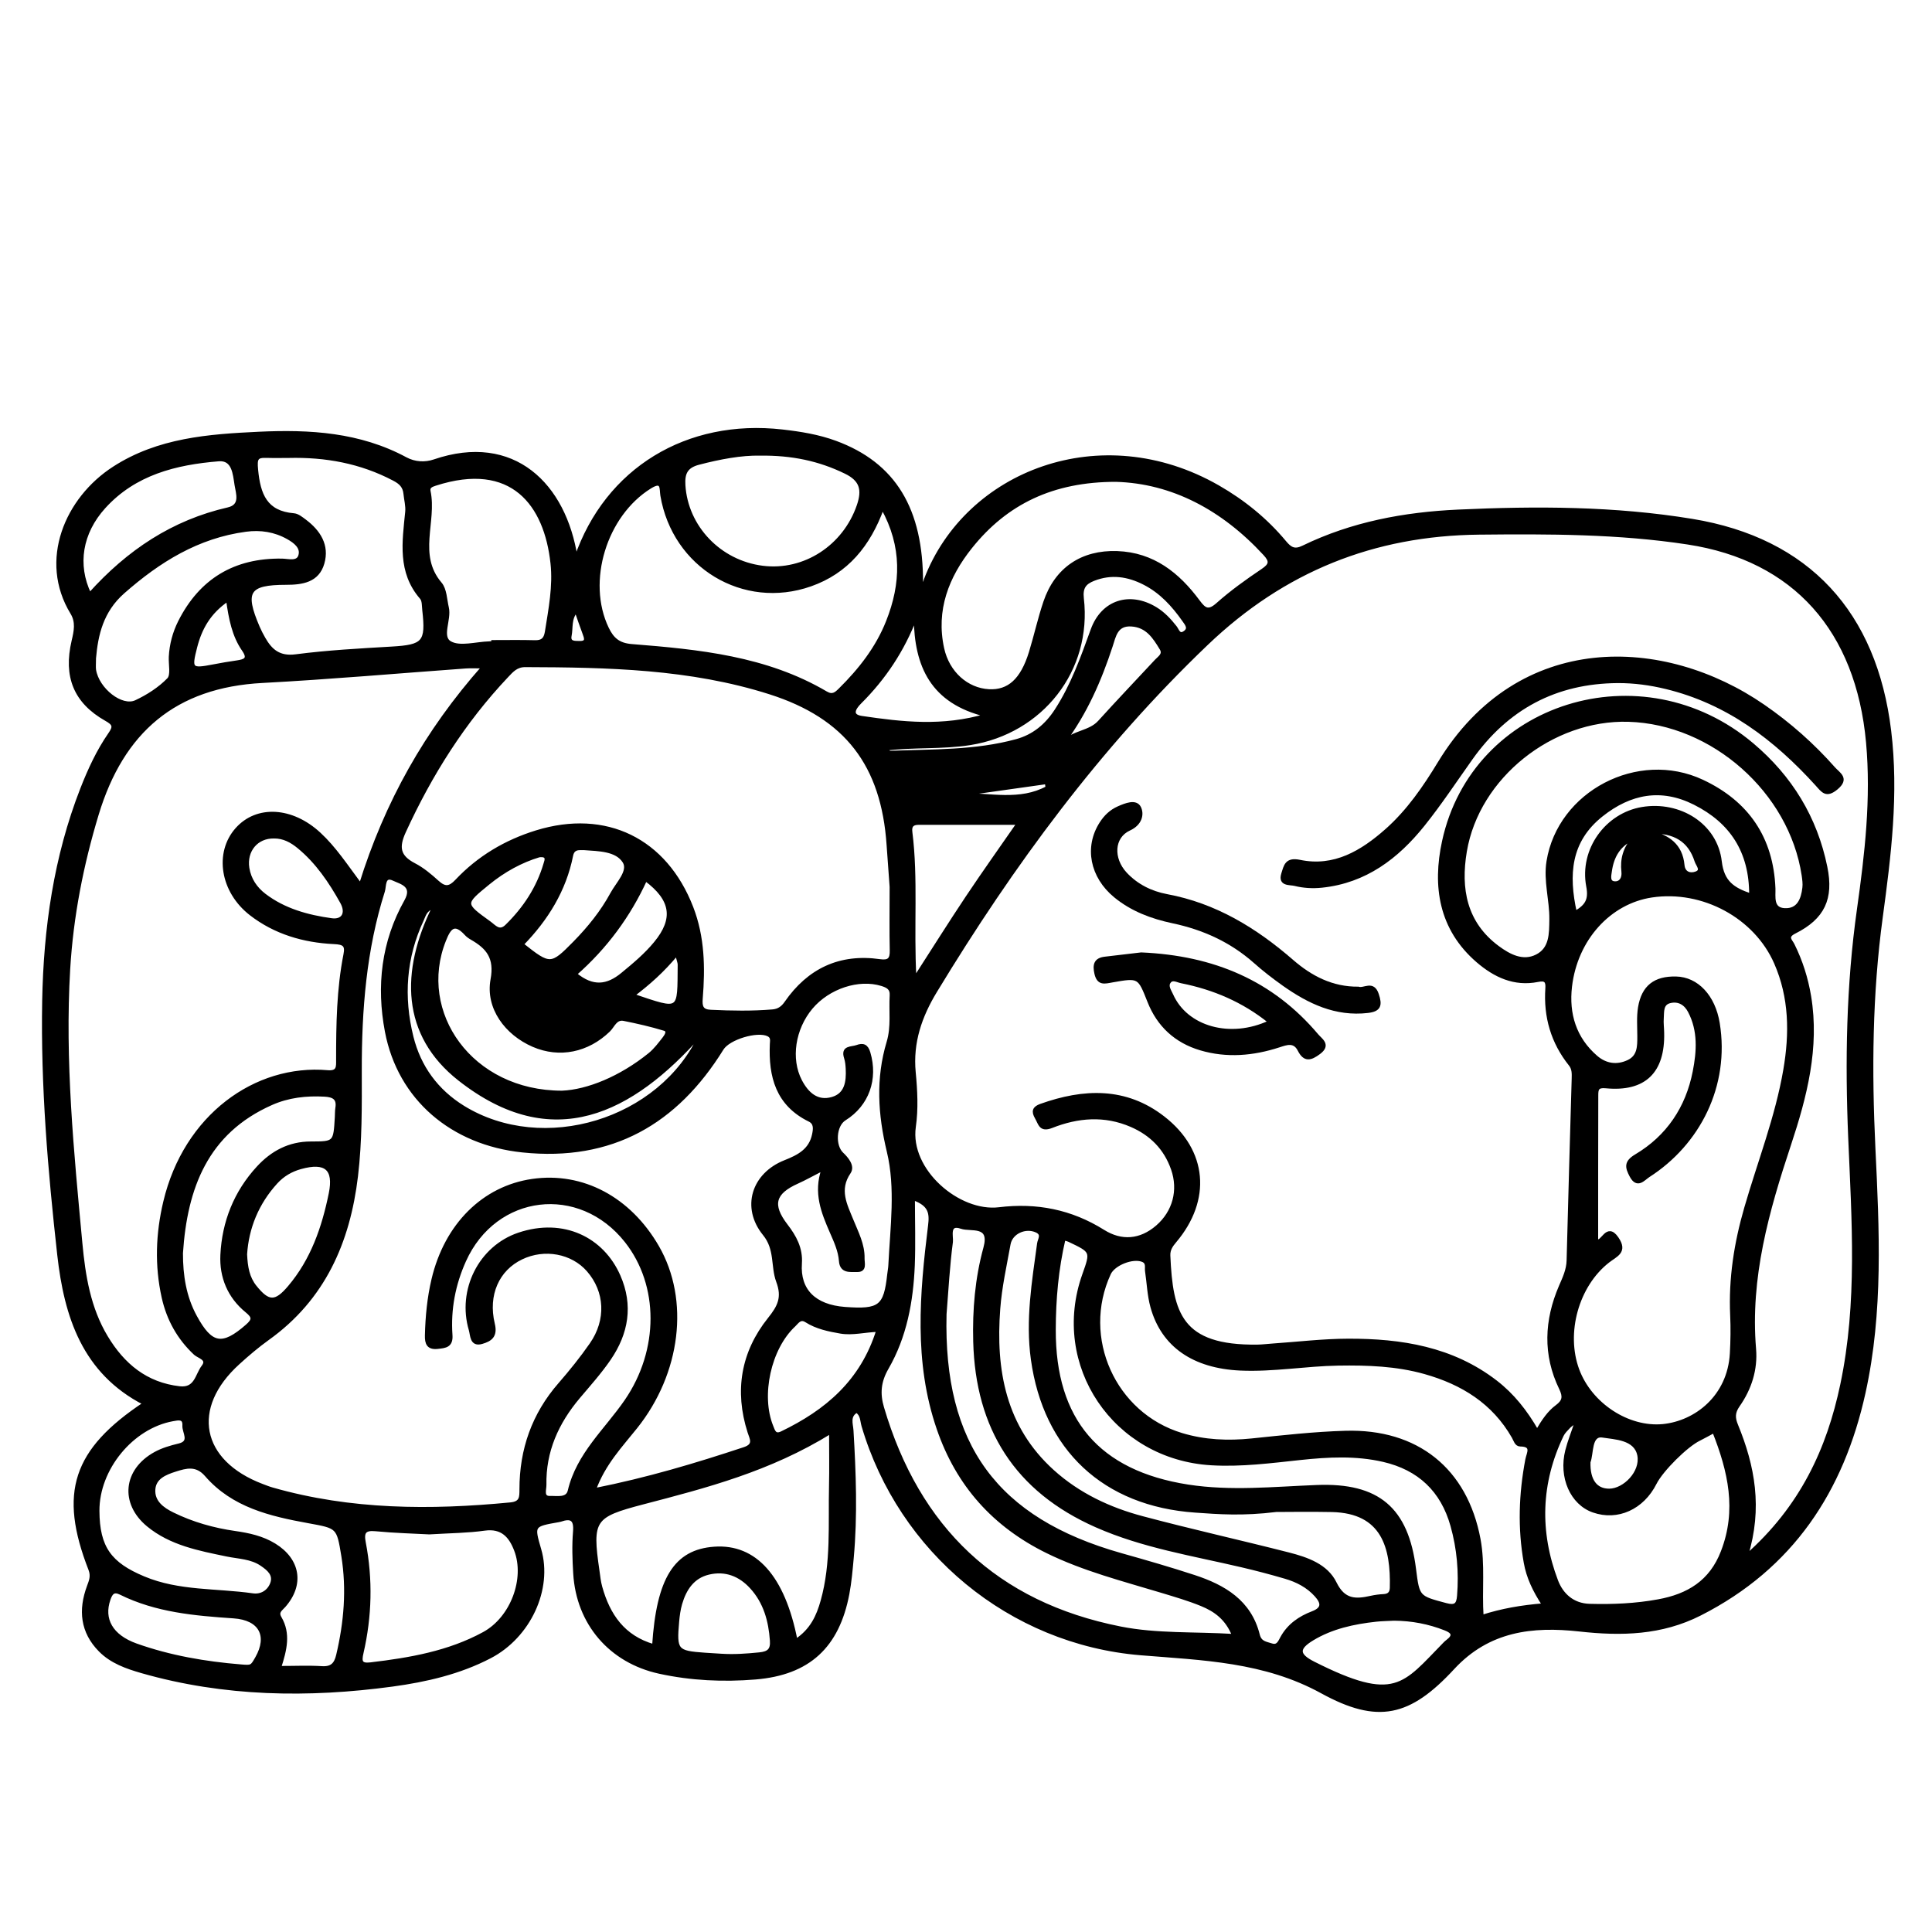 <?xml version="1.0" encoding="utf-8"?>
<!-- Generator: Adobe Illustrator 23.0.0, SVG Export Plug-In . SVG Version: 6.00 Build 0)  -->
<svg version="1.0" xmlns="http://www.w3.org/2000/svg" xmlns:xlink="http://www.w3.org/1999/xlink" x="0px" y="0px"
	 viewBox="0 0 3000 3000" style="enable-background:new 0 0 3000 3000;" xml:space="preserve">
<style type="text/css">
	.st0{stroke:#000000;stroke-width:5;stroke-miterlimit:10;}
</style>
<g id="Layer_1">
</g>
<g id="Layer_2">
	<g>
		<path class="st0" d="M894.4,866.2c47.3-137.5,172.7-213.6,320.4-196.8c28.1,3.2,56,7.7,82.6,17.5c91.3,33.7,133.9,103.7,133.4,219
			c5.5,1.6,5.4-3.5,6.4-6c63.8-166.8,272.6-248.1,454.2-144c39.6,22.7,74.6,51.1,103.8,86.2c8.2,9.8,14.8,14.1,28.3,7.5
			c75.8-36.9,157.2-52,240.5-55.8c121.5-5.6,243.3-5.4,363.6,14.4c180.2,29.6,284.3,143.7,306.5,326.6
			c11.9,97.7-0.1,193.8-13.1,289.7c-16.2,119.2-17.1,238.3-11.4,358c6.1,127,12.4,254.2-15.3,380c-33.6,152.5-112,271.5-254.5,343.8
			c-59.9,30.4-122.2,31.8-187.1,24.6c-73.1-8.1-141.3-0.5-196.5,59.2c-67.7,73.2-116.6,84.7-203.4,37.1
			c-89.4-49.1-184.7-51.5-281.3-59.4c-202.9-16.7-373.9-158.9-431.3-354c-2.3-7.8-1.5-17.1-10.1-22.6c-13.2,7.5-7.9,20-7.3,30.1
			c3.9,65.9,6.4,131.7,0.4,197.6c-1.7,18.7-3.3,37.5-6.8,56c-15.5,81.8-60.8,123.7-143.4,130.5c-49.9,4.1-99.9,1.8-149-8.9
			c-76.1-16.6-126.8-75.7-131.4-153.2c-1.3-21.6-2.1-43.4-0.3-64.9c1.6-19.4-5.2-23.7-22.1-17.9c-0.9,0.3-1.8,0.5-2.7,0.6
			c-40.6,7.1-40.6,7.1-29.5,45.2c17.7,61-16.1,134.6-77.2,166.4c-47.4,24.7-99.2,36.6-151.3,43.7c-130.8,17.7-261.1,15.9-389.3-20.8
			c-23.6-6.8-47-15-64.7-32.9c-28.4-28.7-31.6-62.7-18-99.3c3.2-8.7,6.4-16,2.3-26.5c-46.3-118.9-24.7-184.9,84.6-257.5
			C130,2131,102.1,2044,91.4,1948.6c-14.6-131-25.8-262.5-23.4-394.5c2.1-112.6,17.8-223.2,59.1-329c11.7-29.9,25.1-59,43.4-85.4
			c7.9-11.3,6.9-15.5-5.8-22.6c-47.9-27.1-64-66.5-51-121.9c3.6-15.2,6.6-29.4-2-43.5c-49.6-81.4-8.6-177.4,65.3-225
			c68.8-44.4,146.7-50.1,225.1-53.8c78.9-3.7,156.3,0.8,228,39.5c13.8,7.4,29.9,8.3,44.2,3.4C797.4,673.7,876.9,752.5,894.4,866.2z
			 M2711.8,2416.1c85.5-75.5,127.2-165.5,148.3-266.2c26.7-126.8,17.7-254.9,12.3-383c-5-118.7-3.1-237,13.6-355.1
			c12.1-85.7,22-171.6,14.1-258.9c-15.8-174-113.3-284.6-279.4-309.9c-107.4-16.4-215.8-16.4-324.1-15.3
			c-163.6,1.7-303.4,57.6-423,172c-167,159.6-301.9,343.1-421,539.5c-23.5,38.7-37.6,79.3-33.2,125.8c2.7,28,4.2,57,0.2,84.7
			c-9.6,67.7,68.9,135,131.7,127.4c57.9-7.1,111.7,3.3,161.9,34.8c28.1,17.6,57.6,15.5,83.7-7c26.3-22.7,35.5-56.7,23.9-89.7
			c-11.2-32-33.1-54.2-64-67.6c-41.5-18-83.2-14.5-123.7,1.5c-17.5,6.9-18.2-4.1-23.7-13.6c-5.8-9.9-3.8-15.2,6.7-19
			c66.5-23.7,131.7-26.5,190.4,19.2c66.1,51.4,72.3,127.4,17.9,191.7c-5.5,6.5-10,12.8-9.6,22.3c3.9,89.5,17.8,142.4,137.9,140.7
			c7.5-0.1,15-1.1,22.5-1.6c39.5-2.7,78.9-7.5,118.4-7.6c82.2-0.2,161.5,12.3,229.3,64.7c26.1,20.2,46.3,45.6,63.9,76.3
			c9.8-16.6,18.4-29.3,30.6-38.3c11.1-8.2,12.2-15.2,6-28c-25.4-52.4-23-105.6-0.3-158.4c5.6-12.9,11.6-25.4,12-40.2
			c2.4-94.2,5.2-188.3,7.9-282.5c0.2-7.6,0.5-15.1-4.6-21.6c-27.8-34.7-39.3-74.5-36.3-118.6c0.8-11.4-2.5-14.7-14.3-12.3
			c-36.4,7.3-66.8-7.2-93.3-30c-58.1-50.1-67.9-116.4-52.8-185.9c46.6-214.1,307.8-295.3,479.4-150.1
			c59.5,50.3,98.3,113.5,113.9,190.2c10,48.8-3.9,78.6-48.4,100.9c-14.2,7.1-5.8,13.1-2.6,19.5c12.7,25.5,21.1,52.1,25.8,80.2
			c13.2,79.9-6.5,155.7-31.1,229.9c-34.3,103.3-63.7,206.8-54.4,317.5c2.7,31.9-6.9,61.8-25.2,87.9c-7.7,11-7.4,19.4-2.7,30.8
			C2722.4,2276.6,2734.8,2341.3,2711.8,2416.1z M922.9,2313.3c82.3-16.3,157.7-38.9,232.6-63.7c17.7-5.8,11.1-15.6,7.8-25.9
			c-20.5-64.1-10.3-123.7,31.2-175.6c15.6-19.4,22.5-33.6,13.2-58.5c-8.7-23.4-1.7-49.8-20.9-73.3c-33.6-41.3-17.4-92.8,32.2-112.4
			c21.3-8.4,39.5-17.9,44.5-42.3c1.8-8.6,2.9-17.7-6.6-22.3c-49.8-24.4-61.2-67.7-59-118c0.2-5.3,1.9-11.1-5-14.5
			c-17-8.3-61.4,5.1-71.6,21.6c-71.4,115.2-171.6,173-309.9,158.6c-109.3-11.4-191.3-80.9-211.2-185.3
			c-13.4-70.5-5.6-139.2,30-202.5c13.7-24.4-7.5-28.6-19-34c-16.1-7.6-13.6,11.1-16,18.5c-28.8,90.7-36.1,184.3-35.9,278.9
			c0.1,54.6,0.6,109.3-5.9,163.7c-12.2,102.3-50.8,190.4-137.5,252.4c-16,11.5-31.2,24.4-45.8,37.7c-77,69.6-60.6,153.3,37.1,190.3
			c5.3,2,10.5,4.1,15.9,5.6c121.5,34.7,245.1,35.1,369.6,23.1c16.6-1.6,16.4-10.5,16.4-22.8c0-61.7,19.1-116.3,60-163.2
			c17.3-19.9,33.9-40.5,48.9-62.1c26.2-37.6,23.7-82.4-4.7-114.9c-24.7-28.3-67.9-36.3-103.6-19.1c-36.7,17.6-54.8,56.9-43.8,102.7
			c4.6,18.8-4.6,24.6-17.7,28.4c-16.5,4.8-15.3-11.2-17.7-19.3c-18.3-61.6,14.9-128.4,75.3-148.7c68.9-23.1,129.7,6.9,155.2,65.1
			c20,45.6,12.4,88.7-14.8,128.5c-14.3,20.9-31.4,40-47.8,59.4c-33.3,39.5-53.5,84-52.4,136.5c0.1,7.1-5,20,8.4,19.5
			c10.2-0.4,26.5,3.4,29.7-10.4c13.4-57,56.9-94.3,88.1-139.7c53.9-78.6,53.9-179.9,0.2-248c-72.3-91.6-203.4-76-251.2,30.3
			c-16.5,36.6-23.9,75.4-21.1,115.5c1.2,16.9-8.5,17.7-20.6,19c-14.8,1.6-17.5-6.4-17.2-18.5c0.7-29.3,3.5-58.4,10.2-86.8
			c20-84.9,78.5-142.8,154.2-153.7c77.8-11.2,150.7,27.6,194.3,103.1c47.6,82.6,33.7,195.7-33.7,280
			C964.2,2245.2,937.8,2272.5,922.9,2313.3z M559.8,1374.1c39.8-128,101.9-238.3,190.7-338.7c-13,0-20.2-0.4-27.4,0.1
			c-105.1,7.6-210.2,16.9-315.5,22.5c-136.1,7.1-217.7,77.5-256.7,206.1c-23.9,78.9-39.5,158.7-44.4,240.7
			c-8.4,142.5,5.7,284.1,18.9,425.6c4.7,50.6,12.8,101.2,39.8,145.9c25.9,43,61.4,72.9,113.8,78.8c25.5,2.8,26.4-20.2,36.3-33
			c9.4-12.2-6.6-15.1-12.3-20.3c-25.7-24-41.8-53.2-49.4-87c-11.1-49.6-9.3-99.2,2.4-148.4c31.6-133.4,140.9-211.9,252.7-202.1
			c17,1.5,15.7-8.3,15.7-18.9c0-54.6,0.8-109.3,11.4-163.1c3-15-1.8-18.1-17.3-18.8c-46.9-2.2-91.3-15.2-128.8-44.2
			c-45.5-35.2-54.5-95-22.1-131.6c31.3-35.4,85.6-32.4,128.3,7.2C519.4,1316.6,537,1343.5,559.8,1374.1z M1383.9,1377.1
			c-1.2-16.3-3-40.7-4.7-65.1c-8.4-124.1-65-198.5-183.7-236.3c-123.7-39.4-251.9-41.9-380.1-42.3c-13.4,0-20.4,8-28.1,16.2
			c-67.3,71.2-118.7,152.7-159.5,241.7c-11.2,24.5-8.7,38.8,15.3,51.3c13.2,6.8,25.1,16.8,36.2,26.9c11.5,10.4,18.8,9.9,29.8-1.8
			c34.2-36.3,76.2-61.2,123.9-75.9c107.9-33.2,200.3,12.1,241.1,117.5c17.7,45.8,18.5,93.3,14.6,141.1c-1.1,13.2,1.3,19.5,15.1,20.1
			c32,1.5,64,2.1,96-0.6c9.1-0.8,15.3-5.1,20.6-12.8c35.4-51.1,83.8-74.1,145.9-65.2c14.1,2,18.1-2.5,17.8-16.1
			C1383.4,1445.7,1383.9,1415.5,1383.9,1377.1z M2479.1,1926.3c9,5.8,15.8-26.7,31.7-3.7c14.8,21.3-1.7,26.4-13.8,35.9
			c-48.1,37.6-68.4,111.3-47.2,168.6c20,53.9,78.4,91.9,132.4,86.7c50.7-5,102.6-44.7,106.4-112.1c1.1-19.7,1.4-39.5,0.5-59.3
			c-2.6-57,6-112.1,21.9-166.9c20.6-71.2,48-140.7,60.6-214.2c9.7-56.6,9.2-112.5-14.4-166.3c-31.4-71.6-113.1-115.7-192.3-103.9
			c-65.6,9.8-117.8,66.9-126.4,140.8c-4.9,42.4,6.5,80.5,39.9,109.4c14.7,12.7,32.3,15.4,50.1,7c16.5-7.8,16.4-23.5,16.4-38.9
			c0-15-1.3-30.3,1.1-45c5.4-32.3,23.8-46.3,56.5-45.6c32.6,0.7,58.6,28.3,65.4,70.1c15.8,97.1-30.5,187-108.2,236.8
			c-7.6,4.9-17.3,18.3-26.9,0.1c-7.1-13.4-8.7-21.4,7.6-31.1c49.5-29.4,79.5-74.4,90.5-130.5c6.2-31.3,8.4-63.7-7.4-93.8
			c-6.3-12.1-16.9-18.5-30.4-15.2c-13.1,3.2-11.4,15.7-12.1,25.7c-0.6,7.5,0.5,15,0.6,22.6c1.5,60.7-28.1,89.6-87.9,83.9
			c-13.2-1.3-14.4,3.6-14.4,13C2479.1,1775.2,2479.1,1850.2,2479.1,1926.3z M2397,2492.1c-14.9-22.8-24.4-43.1-28.4-65.6
			c-9.6-53.5-7.7-106.8,2.4-160c1.9-10,10.5-22.7-10.4-22.9c-6.3-0.1-7.9-7.3-10.6-12.1c-30.8-54-79.2-83.9-137.5-100.3
			c-44-12.4-88.9-13.9-134.3-13.2c-50.8,0.8-101.2,10-152.2,7.7c-72.3-3.3-120.4-36.1-137.1-96.3c-5-18-5.6-37.1-8.4-55.7
			c-0.9-5.9,2.3-13.3-6.4-16.7c-15.4-6-44.6,5.5-51.6,20.5c-46,99.5,7.3,218.4,112.3,250.1c35.7,10.8,72.1,12.3,109,8.5
			c48.4-5,96.7-10.5,145.5-11.9c110.8-3.2,186.9,57.5,207.2,166.1c7.3,39.3,2,78.7,4.7,119.8
			C2331.9,2500.2,2362.3,2494.9,2397,2492.1z M1732.8,745.7c-98.1-0.1-170.5,35-225.4,103.7c-36.5,45.6-56.9,97.7-43.8,157.6
			c8.3,37.9,37.8,63.8,71.8,65.7c31,1.7,51.5-16.7,64.7-59.4c8-26,13.8-52.7,22.5-78.4c17.4-51.6,57.6-78.6,112.1-76.7
			c55.7,2,94.6,33.1,126,75.5c9.5,12.7,15.4,17.5,29.9,4.6c21.7-19.3,45.6-36.4,69.8-52.7c12.8-8.6,13.8-14.2,3.3-25.5
			C1898.8,789.8,1820.6,748.2,1732.8,745.7z M1370.3,788.6c-21,57.8-55.4,99.7-111.7,119.5c-104.1,36.6-212.1-28.7-230.7-138.7
			c-1.7-10.3,1.6-25.5-18.4-13.1c-69.9,43.4-101.5,146.6-66.6,219.4c7.9,16.5,17.6,25.3,38,26.9c104.3,8.3,208.6,18.5,301.7,73.3
			c10.2,6,15.4,1.2,21.7-5c31.1-30.7,57.8-64.7,74-105.7C1401.6,906.6,1403.6,848.5,1370.3,788.6z M2528.6,1118.3
			c-118.9-3.5-234,88-253.4,203.7c-9.7,57.8-0.4,111.3,50.7,149.1c17.7,13.1,38.8,24.2,60.3,13.4c22.3-11.2,21.8-34.6,22.1-56.9
			c0.4-30.2-9.3-59.7-4.4-90c17.2-106.8,139.7-171.3,239.4-124.5c69.7,32.7,108,88,111.1,166.5c0.5,12.5-3.8,32.2,16.9,33.1
			c21.3,1,27.8-16.1,29.9-34.1c0.8-6.4-0.2-13.1-1.1-19.6C2780.5,1229.1,2659.7,1122.1,2528.6,1118.3z M1235.9,2547.5
			c24.5-16.1,34.3-38,40.9-61.7c16.5-58.9,11.6-119.5,13-179.5c0.6-25.6,0.1-51.2,0.1-82.5c-95.2,58.9-193.6,84.2-291.7,109.8
			c-76.8,20.1-81.5,26-69.8,105.8c1.2,8.4,2,16.9,4.3,25c12.2,43.8,35.3,77.6,82.4,91.2c6.7-104.2,33.7-147.1,94-151.4
			C1172.5,2399.6,1216.6,2448.4,1235.9,2547.5z M448.2,708.6c-11.3,0-22.6,0.3-33.9-0.1c-15.8-0.5-17.7,3-16,21
			c3.7,38.7,14.2,66.4,58,70c6,0.5,11.9,5.5,17.2,9.4c21.9,16.5,35.7,38,27.7,65.7c-7.9,27.4-31.8,31-56.9,31
			c-59.3,0-67.3,12.9-43.5,68.3c2.6,6,5.6,11.9,8.9,17.6c10.9,19.1,23.9,30.3,49.6,27c49.3-6.4,99.2-9.1,148.9-12
			c49.9-2.9,55.7-9,50-59.1c-0.7-6.5-0.2-14.8-3.9-19.1c-34.9-40.2-27.2-86.9-22.6-133.5c0.9-9.2-1.8-18.7-2.7-28
			c-1.1-11.3-6.8-17.2-17.4-22.7C560.1,717,505.4,707.2,448.2,708.6z M1915.6,2539.7c-10.5-26.7-28.7-39.5-49.7-48.1
			c-19.9-8.2-40.7-14.2-61.4-20.5c-60.2-18.2-121.3-33.7-178.2-61.6c-82.7-40.6-139.3-103.6-169.3-191
			c-35.8-104-26.4-209.7-13.4-315.5c2.4-19.3,0.7-32.5-25.4-41.8c0,36.3,1.1,69.9-0.2,103.4c-2.3,56-12.3,110.7-40.6,159.7
			c-12,20.8-13.6,39.6-7.2,61.4c55.3,187.5,176.7,304.2,369.6,342.4C1796.2,2539.3,1854.2,2536,1915.6,2539.7z M2661.3,2222.7
			c-8.5,4.5-15.6,8.6-22.9,12.2c-19.8,9.6-58,47.5-68.4,68.1c-19.5,38.7-58.4,56.3-95.8,43.2c-33.6-11.7-51.7-52.5-41.1-94
			c3.6-14.2,9.2-27.9,15.2-46c-6.5,4.9-9.6,6.7-12,9.2c-3.8,4.1-8.2,8.2-10.6,13.1c-35.6,74.1-37.7,150.1-8.8,226.3
			c8.1,21.3,25.2,37.4,51.4,38.1c35.8,1,71.4-0.5,106.7-7c46.2-8.4,81.6-29.5,99.6-76.4C2699.7,2344.8,2685.7,2284.3,2661.3,2222.7z
			 M1278.2,1815.2c-16.5,8.4-27.9,14.9-39.9,20.3c-36.8,16.4-42.1,35.3-17.5,67.3c13.5,17.6,23.5,35.6,21.9,59.1
			c-2.9,41.8,22.2,66.5,69.3,70c54.2,4,62.7-2.6,68.2-53.2c0.5-4.7,1.5-9.3,1.7-14c2.9-59.1,11.4-119.6-2.4-176.9
			c-13.9-57.8-17.2-113.1-0.3-169.4c7.3-24.3,3.3-48.5,4.8-72.8c0.7-11.1-6.2-14.3-14.8-17c-35.9-11.1-82.7,4.2-109.5,36
			c-27.4,32.6-34.5,79.6-16.9,113.6c10.4,20,26,34.5,49.6,27.6c21.8-6.3,24.3-26.4,23.3-46.3c-0.3-5.6-0.8-11.4-2.5-16.7
			c-5.7-17.4,8.8-14.5,17.3-17.6c9.5-3.5,15.2-1.7,18.5,9.5c12.1,40.8-1.9,80.7-37.4,102.8c-16,10-17.3,41.8-4.1,54.2
			c7.4,7,17.8,19,11.1,28.8c-18.4,26.9-5.6,50.4,4.2,74.5c7.7,19.1,17.7,37.6,17.2,58.9c-0.2,7.5,4.2,19.2-9.3,18.8
			c-10.1-0.3-24.2,2.7-25.5-14.6c-1.2-16.2-8-30.7-14.4-45.4C1277.7,1882.6,1265.2,1852.2,1278.2,1815.2z M1981.6,2345.3
			c-52.1,6.4-88.8,3.6-125.4,1c-141.8-9.8-233.7-96.2-253-235.8c-8.4-60.8,1.6-120,9.7-179.6c0.9-6.4,7.5-14.4-3.3-19.4
			c-17.2-7.9-39.6,2-42.9,20.4c-6,33.3-13.5,66.6-16,100.2c-7.3,95.5,8.6,184.5,84.1,252.6c39.9,36,87.8,58.5,139.1,72.1
			c75.3,20.1,151.5,37,227,56.3c28.6,7.3,58.9,17.8,72.2,45.2c13.7,28,32.1,27.4,55.8,22.1c6.4-1.4,13-2.3,19.6-2.6
			c8.1-0.4,11.9-4.3,12.1-12.2c1.6-62.2-12.5-118.5-92.6-120.2C2034,2344.7,2000.1,2345.3,1981.6,2345.3z M1652.1,1923.5
			c-11.1,47.3-15.1,94.2-15.2,141.2c-0.5,140.6,68.4,221.3,207.7,243c66.5,10.3,133.3,3.3,200.1,0.7
			c95.4-3.8,139.9,34.5,151.6,127.9c5.6,44.5,5.8,43.9,49.3,55.5c14.4,3.8,18.3-0.4,19.4-13.7c3-37-0.2-73.4-10.2-109
			c-15.3-54.8-51.2-88.7-106.5-101.5c-42.7-9.9-86-7.6-129.2-3c-45.8,4.9-91.6,10.9-137.9,8.2c-150.6-8.7-248.2-153.3-198.1-293.6
			c12.9-36.2,12.9-36.2-23.2-53.3C1658.2,1925.1,1656.4,1924.8,1652.1,1923.5z M765.4,998c0-0.5,0-1.1,0-1.6
			c21.6,0,43.3-0.4,64.9,0.2c11.4,0.3,16.4-3.6,18.3-15.5c5.6-35.3,12.6-70.9,8.7-106.5c-9.8-90.9-61.7-161.6-181.7-122.7
			c-6.3,2-10.9,4.3-9.5,11c9.9,47.1-20.3,98.8,17.6,143.3c7.7,9,7.8,24.7,10.8,37.5c4.3,18.5-11.6,45.1,4.4,54.3
			c15.3,8.8,40.2,0.9,60.9,0.4C761.7,998.3,763.5,998.1,765.4,998z M1467.3,2040.6c-5.1,203.4,79.2,318.8,273.6,373.6
			c38,10.7,75.9,21.6,113.4,33.9c46.4,15.2,86.5,38.7,99.4,90.6c3.1,12.5,12.3,12.8,20.7,15.6c10,3.3,12.6-5,16.3-11.6
			c10.6-19.1,27.6-30.8,47.3-38.3c17.4-6.6,15.7-15.8,5.7-27c-12.9-14.5-29.8-23.1-48-28.4c-22.5-6.6-45.3-12.6-68.1-17.9
			c-75.9-17.8-153.3-30-225.4-61.9c-124.4-55-185-151.5-188.5-286c-1.3-49.2,2.8-98,15.8-145.4c10.4-38-21.9-27-36.8-32.2
			c-21.6-7.5-14.5,14.7-15.5,22.7C1472.3,1965.4,1470.3,2003.1,1467.3,2040.6z M666.6,2380.1c-23.2-1.3-53.4-2-83.3-4.9
			c-17.6-1.7-20.9,4.4-17.8,20.3c11,57.1,9.5,114.3-3.5,170.9c-3.2,13.8-1.9,19.2,13.5,17.4c60.9-7.2,121.3-17.6,175.8-47.3
			c43.9-23.9,66.5-85.2,49.5-129.5c-8.3-21.7-21.1-36.5-48.4-32.7C726.3,2378,699.8,2378.1,666.6,2380.1z M1180.2,705
			c-29.2-0.6-62.2,5.6-95.2,14.2c-19.3,5-24.4,15.3-23.2,34.3c4,64.7,55.4,119.1,122.4,127.5c65.2,8.2,127-32.5,148.7-95.9
			c8.4-24.6,4.6-40-20-51.9C1272.3,713.4,1229.9,704.4,1180.2,705z M872.7,1696.1c39.7-1.6,91-22.4,136.1-58.9
			c8.6-7,15.5-16.3,22.4-25.1c3.1-4,8.1-11.7,0.4-14c-20.6-6.3-41.7-11.1-62.8-15.3c-13-2.6-16.6,10.5-23.6,17.2
			c-32.9,31.8-76.4,40.7-116.9,23.3c-42.2-18.2-72.1-58.4-64.1-102.2c6.3-34.1-6.9-49.9-31.9-64.2c-3.2-1.8-6.4-4.1-8.9-6.9
			c-18.2-19.8-25.8-9-33.3,10C645.3,1572.1,731.1,1696.2,872.7,1696.1z M281.6,1945.8c-0.1,34.7,5.1,68,21.7,98.5
			c24.5,45.2,42.2,47.7,80,14.7c11-9.6,10.8-14.1-0.2-23.1c-27.4-22.3-40.1-53.1-38.4-87.3c2.5-51.2,20.9-97.4,56-135.5
			c21.8-23.7,48.4-38.1,81.9-38.1c37.5,0,37.5-0.5,39.8-40.2c0.3-4.7,0.1-9.5,0.8-14.1c2.6-15.3-5.4-19.5-19.1-20.3
			c-28.7-1.6-56.5,1.5-82.8,13.2C320.4,1758.3,288.3,1844.5,281.6,1945.8z M146.6,1022c0,9.1-0.6,13.9,0.1,18.5
			c4.9,30,42,59.6,64.4,49.1c18.4-8.6,36.6-20.3,50.6-34.7c6.3-6.5,2.3-23.1,2.9-35.1c1-19,5.9-37.3,14.3-54.1
			c32.8-65.1,85.9-96.9,159-95.8c9.8,0.2,24.2,4.8,27.8-6.9c4.1-13.1-7.8-22-18.7-28.1c-20.3-11.4-42.4-14.8-65.4-11.7
			c-74.6,10-134.7,47.3-190.3,96.2C157.8,948.9,149.8,985.8,146.6,1022z M434.1,2589.4c24.3,0,45-1,65.6,0.3
			c15.5,1,21.5-5.6,24.8-19.6c12-50.9,16.4-102.1,8-154c-7.4-45.6-7.6-45-53.7-53.4c-58.8-10.7-117-24.3-158.5-72.2
			c-15.3-17.7-31.4-13.1-48.3-7.7c-15.4,4.9-32.2,11.6-33.3,30.2c-1.2,19.3,13.9,30.2,29.4,37.8c30.6,15,63.1,24.2,96.8,29
			c21.5,3.1,42.4,7.6,61.3,19.2c37.7,23.2,44.1,61.4,15,94.6c-4.9,5.6-11.9,9.2-6.4,18.6C449.1,2536.7,443.1,2561.5,434.1,2589.4z
			 M151.9,2346.1c0.3,57.1,19,82.3,71.3,104.1c54.5,22.8,112.7,18.3,169.2,26.4c13.2,1.9,24.7-5,29.5-17.4
			c5.4-14.2-5.1-22.7-15.5-29.8c-16.2-11.2-35.6-11.1-53.9-14.9c-43.4-9-87.3-17.2-122.6-46.3c-41.5-34.3-36-85.3,11-111.2
			c11.6-6.4,24.2-10,37.1-13.1c19.9-4.8,7.1-19.8,7.7-30.1c0.8-13.3-8.7-11-17.6-9.4C204.8,2215.9,151.6,2280.7,151.9,2346.1z
			 M139.3,922.7c60.1-66.9,129.4-112.8,215-132.4c21.7-5,14.6-23.9,12.4-37.4c-2.7-16.7-3.9-41-27.2-39.1
			c-66.6,5.4-130.4,21.2-177.9,73.6C125.6,827.1,117.2,876.9,139.3,922.7z M1420.5,1519.2c29.5-45.8,54.8-86.1,81.2-125.7
			c26.4-39.5,53.9-78.1,79.6-115.2c-52.3,0-103.6,0-154.8,0c-9.4,0-13.6,3.7-12.3,13.7C1423.4,1365,1416.1,1438.5,1420.5,1519.2z
			 M381.2,1947.7c0.9,20,3.8,36.4,15,50.4c20.5,25.5,31.6,25.8,52.9,0.7c35.8-42.1,53.1-92.5,63.9-145.5
			c7.8-38.5-7.2-51.2-46.1-40.4c-14.9,4.1-27.8,11.7-38.1,23C399.2,1868.3,383.8,1906.8,381.2,1947.7z M1363.2,2065.6
			c-21,0.7-39.5,5.9-58,2.7c-18.6-3.2-37-7-53.3-17.3c-9.4-6-13.7,2-18.8,6.8c-38.3,35.6-54.4,109-34.8,157.2
			c2.9,7.2,4.7,15.1,15.5,10C1283.2,2191.6,1338.4,2145.2,1363.2,2065.6z M374.1,2587c16.6,1.4,16.8,1.3,24.6-12.5
			c19.6-34.4,5.7-61.2-35.9-64c-60.4-4.1-120.2-9.2-175.5-36.6c-11.3-5.6-15,0.3-18.2,9.4c-10.8,31,3.7,57.3,42.2,71.1
			C263.9,2573.1,318.6,2582.5,374.1,2587z M2164.7,2514.1c-9.4,0.5-18.8,0.6-28.1,1.6c-34.7,3.8-68.6,11.1-98.7,29.3
			c-24.2,14.6-23,24.9,1.7,37.4c127.1,64.2,139.9,34.9,203.8-30.3c1.3-1.3,2.7-2.6,4.2-3.7c11.3-8.5,8.8-14.3-3.3-19
			C2218.8,2519.3,2192.2,2514.3,2164.7,2514.1z M1119.9,2570.4c19.8,1.3,39.4-0.1,59.2-2.1c14-1.4,20-6,18.9-20.8
			c-2.2-30.9-10-59.5-31.3-82.8c-17.7-19.4-40.2-28.3-66.3-22.1c-24.5,5.8-36.9,24.7-43.6,47.5c-2.6,9-3.9,18.5-4.7,27.8
			c-4,45.2-1.8,47.8,42.3,50.9C1103,2569.4,1111.5,2569.9,1119.9,2570.4z M1087.8,1606.2c-107.3,121.2-229.6,183.5-374.4,69.7
			c-88.2-69.3-89.2-167.5-39.7-267.7c-13.4,4-14.8,13.1-18.1,20.1c-27.5,58.6-31.5,119.8-16.1,181.9c11.6,46.6,38.5,83.5,79.7,109
			C843.3,1795.7,1025.7,1741,1087.8,1606.2z M810.7,1466.4c43.3,34.3,45.1,34.4,81.4-2.5c22.5-22.9,42.7-47.9,58-76.1
			c8.7-16.1,28.3-35.1,19.1-49.8c-11.8-18.8-39.3-18.7-62-20.4c-1.9-0.1-3.8,0.1-5.7,0c-7.6-0.3-12.4,2.7-14,10.6
			C876.8,1382.3,848.8,1427.3,810.7,1466.4z M1421.4,959.1c-19.4,50.6-48.3,94-86,131.5c-9.9,9.8-15.2,21,2.7,23.6
			c62.5,9.2,125.4,16.6,193.6-3.5C1447,1090.4,1422.1,1033.7,1421.4,959.1z M425.3,1299.5c-26.6-0.5-44.9,21.1-40.6,48.5
			c2.8,17.5,12.3,31.5,26.1,42c30.6,23.3,67,33.2,104,38.3c18,2.5,25.2-10.5,15.8-27.4c-17.8-32-38.3-62.3-66.9-85.8
			C452.8,1306.1,440.3,1299.2,425.3,1299.5z M2718.6,1389.9c0.3-67.8-30.3-114-87.2-142.6c-51.6-26-100-17-144.6,18.5
			c-50.4,40.1-53.8,92.4-40.8,151.2c17.3-9.9,23.7-19.5,19.6-40.7c-10.8-56.9,29.2-111.5,84.3-120.7c58.1-9.7,114.7,25.2,121.2,82.3
			C2674.9,1369.8,2690.9,1380.6,2718.6,1389.9z M1374.1,1163.2c2.9,1.8,5.9,5.2,8.8,5.1c65.6-2.6,131.7-0.6,195.8-18.2
			c26.4-7.3,46-23.6,61.1-46.7c25.4-39,40.6-82.2,56.3-125.4c16-44.1,58.1-57.4,98.3-33c12.2,7.4,21.8,17.7,30.6,28.9
			c3.6,4.6,5.6,14.2,14.3,8.3c9.2-6.2,3-13.1-1.2-19.1c-16.4-23.3-35.3-44.1-61.1-57.3c-25.3-13-51.5-17-78.9-6.2
			c-13.7,5.4-19.5,12.6-17.6,29.6c12.9,111.2-63.1,207.6-174.1,225.3C1462.6,1161.4,1418.8,1157.5,1374.1,1163.2z M893.4,1512.5
			c27.1,22.5,49.8,19.4,73.2,0c18.2-15,36.2-30,51.2-48.3c30.8-37.4,26.4-67.6-15.3-98.5C976.7,1422,940.7,1470.9,893.4,1512.5z
			 M1651.9,1152.4c15.3-16.3,40.1-14.8,55.1-31.3c29.1-32.1,58.9-63.4,88.4-95.1c4.9-5.2,13.1-9.8,7.7-18.8
			c-10.8-17.8-21.8-35.3-46.1-36.9c-24-1.6-26.6,17.5-31.7,32.8C1707.9,1056.2,1685.9,1106.7,1651.9,1152.4z M837.2,1328.7
			c-27.8,8.3-54.7,23-79,42.8c-39,31.8-39,31.9,1.9,61.4c7.8,5.6,15.2,16,26.5,5c27.9-27.3,48.9-59,59.9-96.7
			C848.1,1336.1,851.9,1327,837.2,1328.7z M353.5,931.4c-28.8,19.6-42.4,44.4-49.8,73.3c-8.9,34.7-7.3,36.2,28,29.4
			c12-2.3,24-4.4,36.1-6.1c12.3-1.8,20.3-4.5,10.2-19C362.7,986.9,357.7,961,353.5,931.4z M2467.2,2270.2
			c-0.9,28.8,10.9,44,31.6,43.9c23.5-0.1,51.2-28,46.1-54.4c-5.2-26.7-37.9-26.9-56.1-29.9C2468.4,2226.4,2472.5,2257,2467.2,2270.2
			z M1050.8,1481.6c-22.2,26.7-43.9,45.7-67.9,63.9c75.3,25.4,71.2,26.5,71.9-47.6C1054.8,1494.5,1053.2,1491.1,1050.8,1481.6z
			 M2562.3,1292c27.8,6.6,48,20.2,50.9,51.4c1.2,13,11.6,15.6,20.4,12.3c11-4,2.1-12.7,0.2-18.7
			C2623.7,1305.2,2600.5,1290.5,2562.3,1292z M1492.2,1233.8c45-0.2,91.8,12.2,133.8-10.7c-0.4-2.7-0.7-5.4-1.1-8
			C1580.7,1221.3,1536.5,1227.6,1492.2,1233.8z M2536.2,1301.9c-23,10.2-32.7,28.7-35.8,51c-1,6.9-3.6,17.5,6.9,18.1
			c9.1,0.5,14.1-7,12.9-17.6C2518,1334.3,2522.8,1316.9,2536.2,1301.9z M894.7,948.8c-10.3,12.1-7.1,26-9.6,38.3
			c-2.3,11.6,7.7,10.5,14.8,10.7c12.9,0.3,9.8-7.2,6.9-14.9C902.7,972.1,899,961,894.7,948.8z"/>
		<path class="st0" d="M2512,1058.2c-96.5,0.6-172,41.1-227.7,119.6c-24.5,34.5-47.9,69.9-74.3,102.9
			c-40.5,50.5-89.8,88.1-157.3,95.2c-14.3,1.5-28.4,0.7-42-2.7c-8-2-24.1,0.9-18.6-16.5c3.8-11.8,5.2-23.4,26-19.1
			c53.8,11.3,96.7-14.5,135.2-48.6c33.4-29.7,58.7-66.5,81.5-104.1c124.3-204.6,349.2-194.9,503.2-88.7
			c40.5,27.9,77.1,60.3,109.6,97.1c7.5,8.5,22.2,15.5,4,30.6c-16,13.3-21.3,4.3-30.8-6.2c-64.4-70.9-138.3-127.1-233.6-150.2
			C2562.6,1061.5,2537.6,1058.1,2512,1058.2z"/>
		<path class="st0" d="M1772.1,1481.4c112.4,4.9,203.1,43.6,272.9,126.3c6.1,7.2,19.6,14.8,3.2,27c-13,9.7-22.3,12.4-30.7-4.2
			c-7.6-15-19.5-10.5-31.4-6.6c-40.2,13.1-81.1,16.7-121.9,4.6c-38.3-11.4-65.4-36.3-80.1-73.7c-15.3-38.6-15.1-39.2-56.9-31.8
			c-12.1,2.2-21.5,5.2-25.3-11.3c-3.1-13.6-1-22,14.1-23.7C1736.6,1485.5,1757.2,1483.1,1772.1,1481.4z M1971.7,1586.8
			c-41.1-33.1-87-52.5-137.2-62.5c-6.2-1.2-13.7-6.1-18.5-0.1c-5.4,6.7,0.3,14.1,3.3,20.8C1842,1596.2,1910.3,1615.7,1971.7,1586.8z
			"/>
		<path class="st0" d="M2109.2,1534.6c9,3.1,22.7-10.4,29.3,9.5c5.6,16.6,3.7,24.2-14.4,26.3c-50.1,5.9-91.8-14.3-131-42
			c-15.3-10.9-30.3-22.4-44.3-34.9c-36.9-32.7-79.8-52.2-127.7-62.3c-32.5-6.9-63.2-18.3-89.3-39.7c-37-30.4-45.8-76.2-22.1-113.1
			c6.8-10.6,15.4-18.9,27-24c11.2-4.9,27-11.4,32.6-0.3c4.9,9.9,2.2,25-15.7,33.2c-26.3,12-27.8,46-5.8,69.5
			c17.2,18.4,39.4,29.4,63.7,34c75.5,14,137.8,52.1,194.9,101.7C2035.2,1517.5,2068.3,1535,2109.2,1534.6z"/>
	</g>
</g>
</svg>
